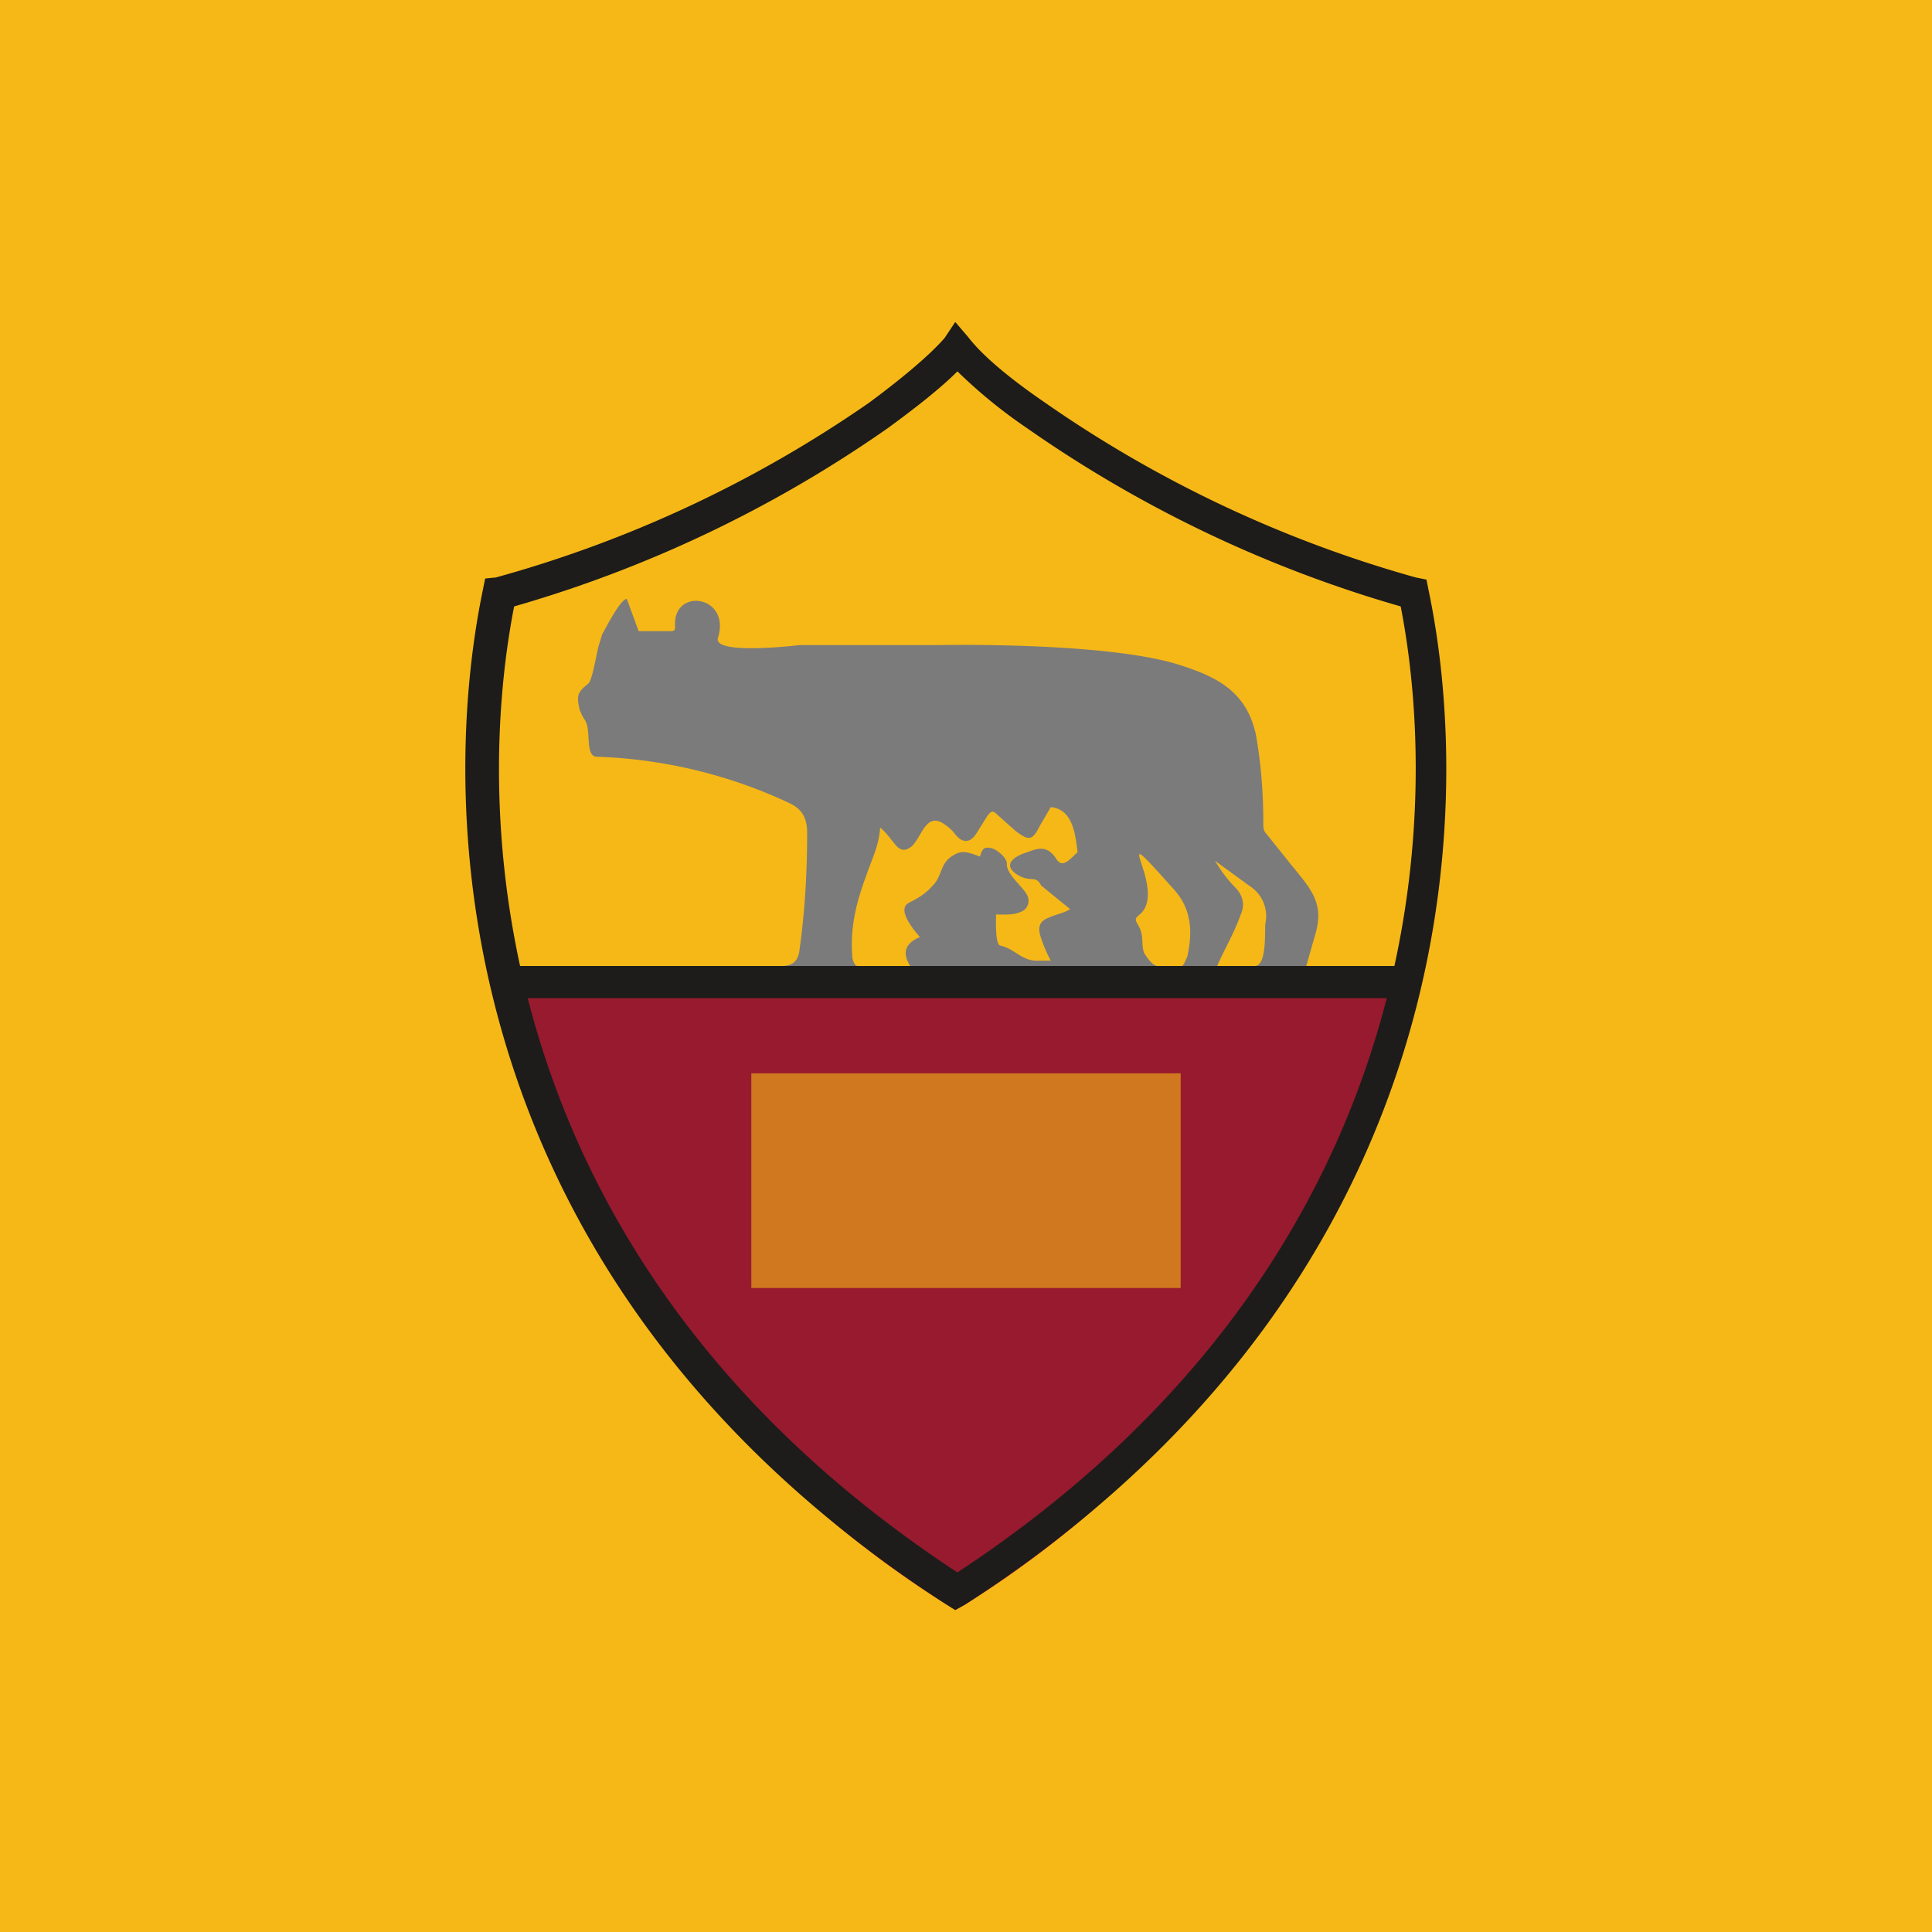 <!-- by TradingView --><svg xmlns="http://www.w3.org/2000/svg" width="18" height="18"><path fill="#F6B817" d="M0 0h18v18H0z"/><path d="M13.27 9a9.7 9.7 0 01-4.28 5.95L8.9 15l-.08-.05A9.7 9.7 0 014.55 9h8.72z" fill="#971A2E"/><path d="M8.9 3l.12.14c.13.17.38.38.7.6a11.42 11.42 0 003.47 1.64l.1.02.02.1c.44 2.1.3 6.47-4.32 9.45L8.9 15l-.08-.05C4.2 11.97 4.06 7.6 4.5 5.49l.02-.1.1-.01A11.42 11.42 0 008.1 3.75c.31-.23.56-.44.7-.6L8.9 3zM4.79 5.65c-.4 2.05-.21 6.15 4.13 9 4.33-2.85 4.53-6.95 4.13-9a11.71 11.71 0 01-3.48-1.66 4.73 4.73 0 01-.65-.53c-.16.16-.39.34-.65.53a11.71 11.71 0 01-3.48 1.66z" fill="#1D1C1A"/><path opacity=".6" fill="#F6B817" d="M7 10h4v2H7z"/><path d="M10.61 7.9l.33.36c.17.2.17.42.12.65 0 .02-.03.04-.05.04h-.28c-.04 0-.05-.04-.07-.07a.1.1 0 010-.07c.02-.07-.01-.13-.05-.2-.04-.06-.04-.07.02-.12.06-.07.09-.14.07-.23l-.06-.22c0-.03-.03-.05-.05-.08v-.04l.02-.01z" fill="#F6B817"/><path d="M4.65 9h8.36v.3H4.65V9z" fill="#1D1C1A"/><path d="M6.69 5.94c-.06.17.76.07.76.07h1.32s1.47-.03 2.17.17c.4.12.67.26.76.66.05.28.07.55.07.83 0 .04 0 .07.03.1l.2.25c.2.25.35.38.25.7l-.08.28h-.48c.12 0 .09-.36.1-.4a.33.33 0 00-.14-.34l-.22-.16-.11-.08c.06.1.12.18.2.26.06.07.08.15.04.24-.06.17-.16.34-.22.48h-.33c.02 0 .04-.07.05-.08.05-.22.05-.44-.12-.63-.67-.75-.06-.03-.31.22-.06.05-.06.05-.02.12.05.09.02.17.05.25.02.03.07.11.12.12h-2.3c-.1-.16 0-.23.09-.27-.06-.07-.22-.26-.1-.32.1-.05.16-.09.23-.17.08-.09.06-.2.18-.27.09-.06.16-.02.25.01.02-.07.04-.09.09-.08.06 0 .17.1.16.15 0 .1.15.21.19.29.02.04.02.1-.03.14-.08.05-.17.04-.26.04 0 .05-.01.28.04.29.14.03.2.15.36.14h.11a1.28 1.28 0 01-.1-.24c-.02-.08 0-.13.08-.16.06-.03.14-.04.2-.08l-.27-.22c-.02-.04-.04-.06-.09-.06a.26.26 0 01-.17-.07c-.08-.08.02-.14.1-.17.1-.03.2-.1.3.05.06.1.13 0 .2-.06-.02-.13-.03-.4-.25-.42l-.1.17c-.07.14-.1.15-.23.05l-.18-.16c-.03-.03-.05-.02-.08.02l-.1.16c-.06.1-.14.1-.21 0a.45.45 0 00-.09-.08c-.17-.12-.21.11-.3.2-.06.05-.1.05-.15 0-.05-.06-.09-.12-.15-.17-.01.17-.08.3-.13.45-.09.24-.15.48-.13.74 0 .04.02.1.05.1h-.71c.11 0 .16-.05.17-.16.05-.36.07-.72.07-1.08 0-.13-.04-.22-.17-.28a4.58 4.58 0 00-1.8-.43c-.1-.02-.04-.25-.1-.34a.46.46 0 01-.05-.1c-.03-.13-.02-.16.08-.24.04-.03.08-.3.1-.36l.03-.1c.03-.05.17-.33.23-.33l.11.3h.3c.02 0 .04 0 .04-.04-.03-.37.52-.3.4.1z" fill="#7B7B7B"/></svg>
